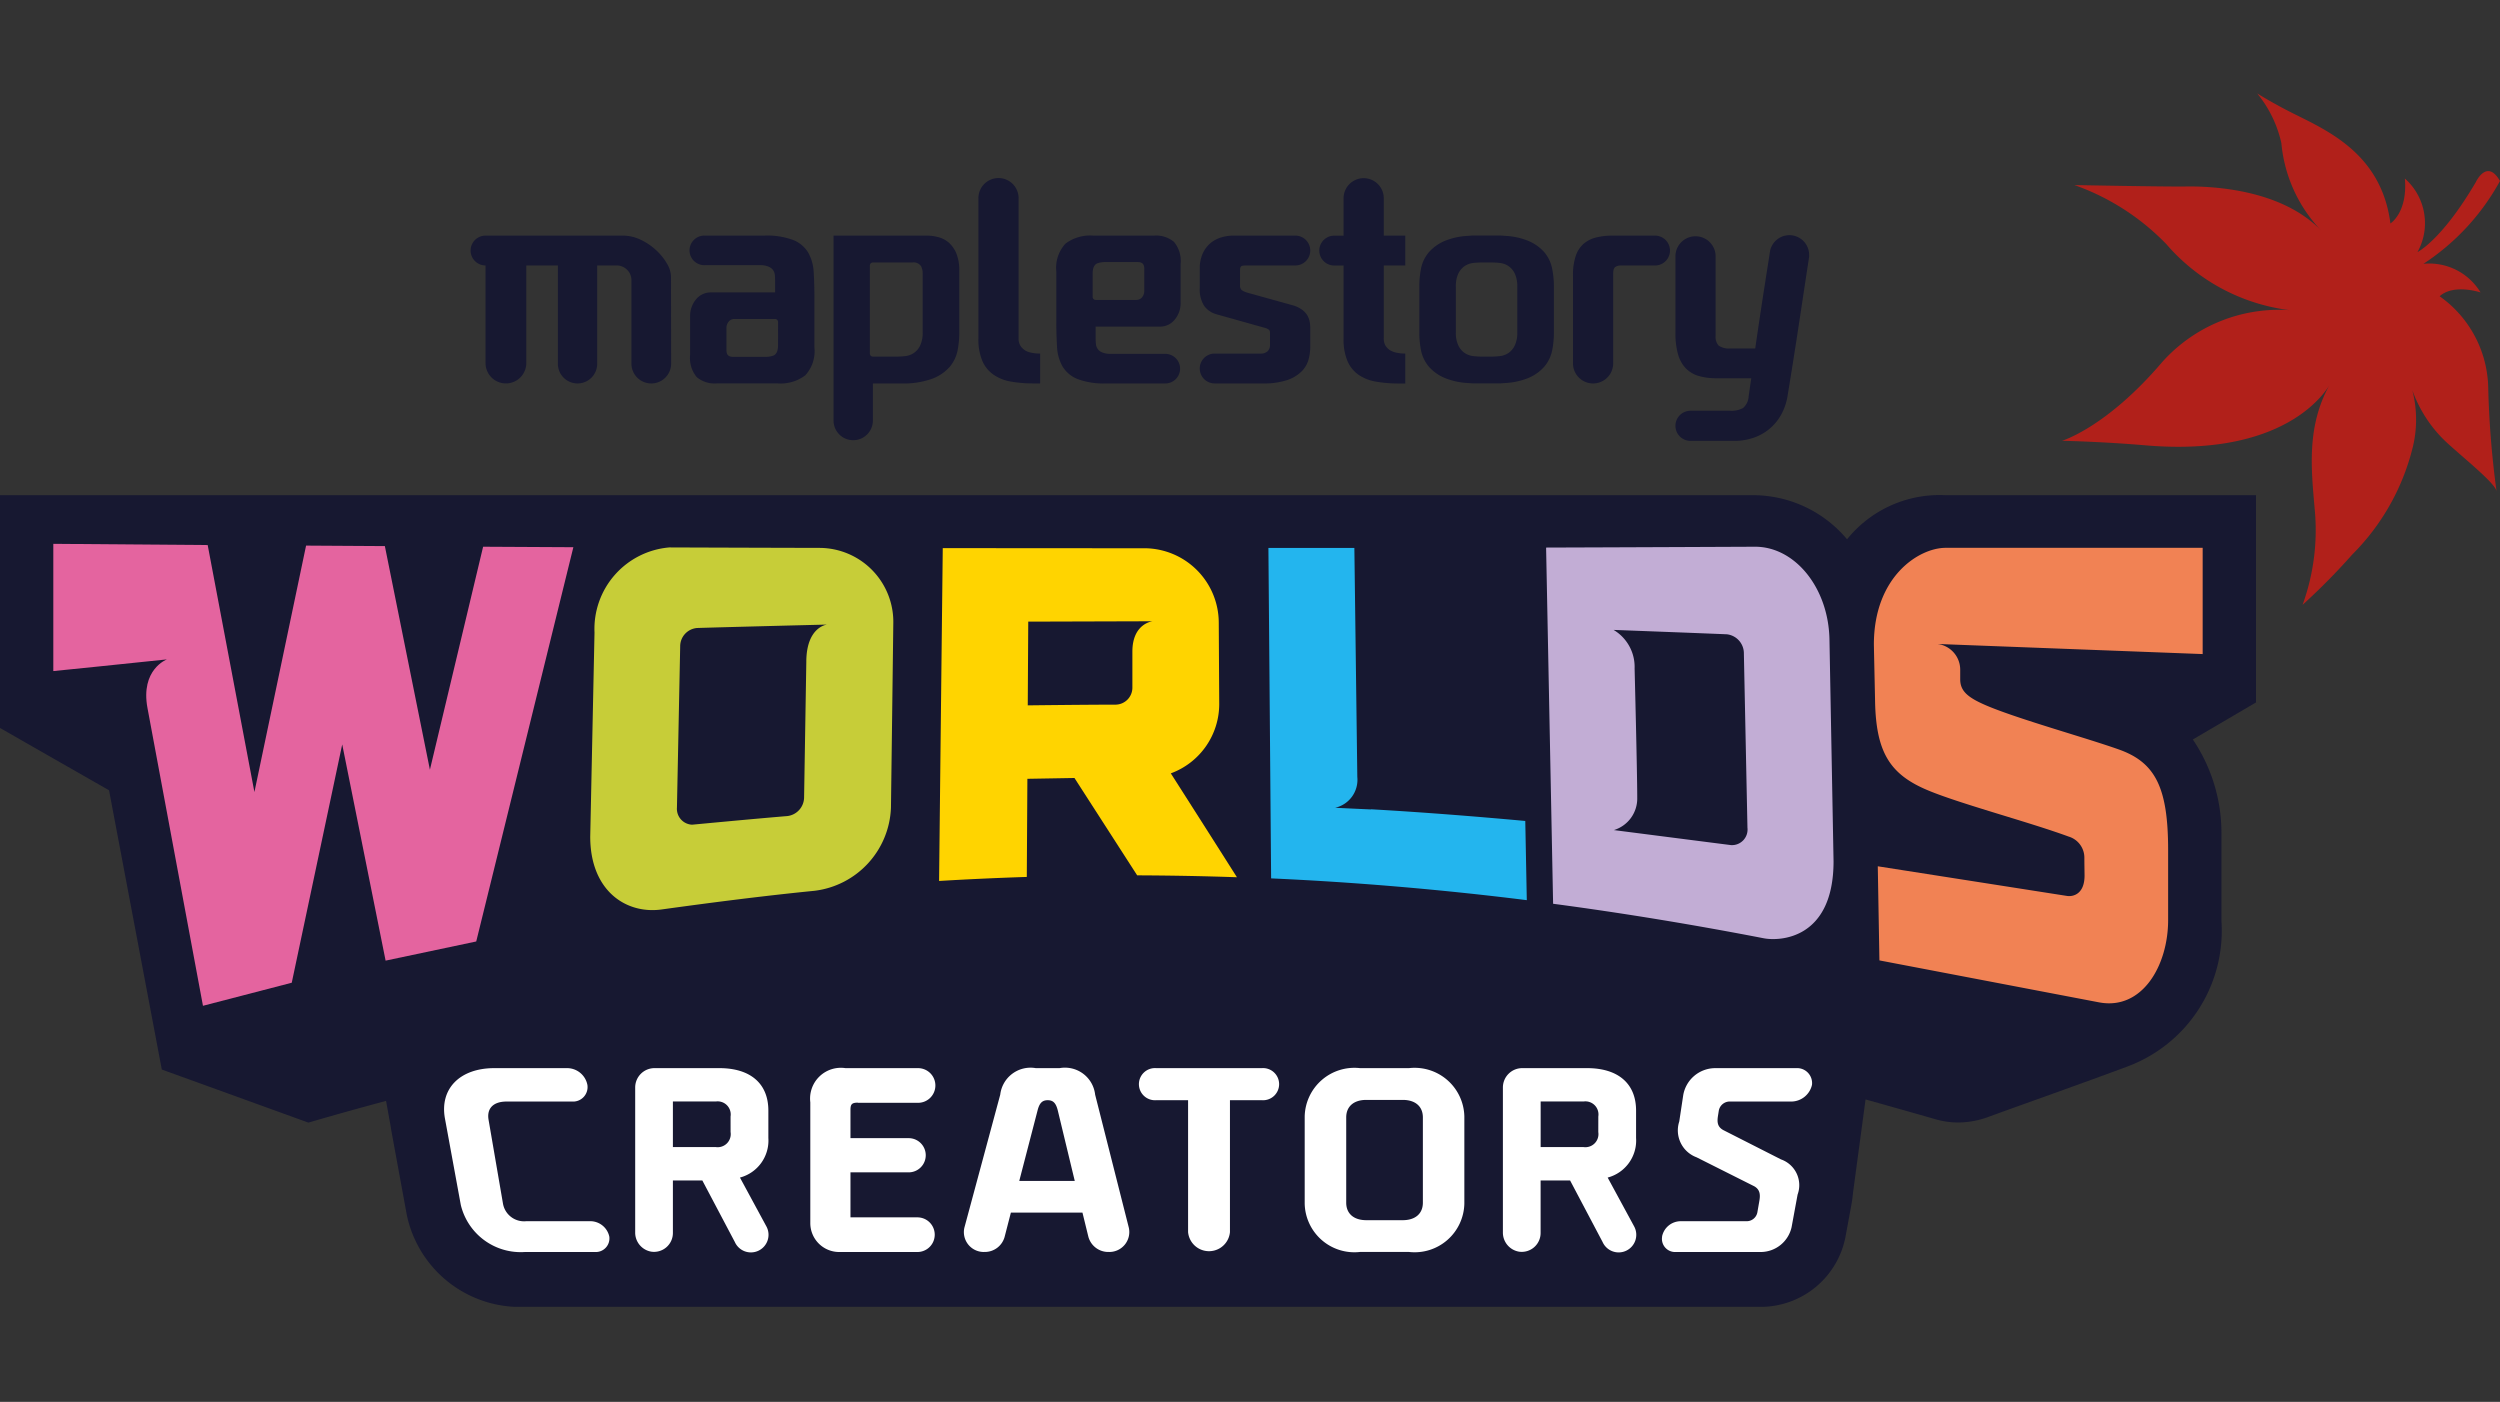 <svg xmlns="http://www.w3.org/2000/svg" width="107" height="60" viewBox="0 0 107 60">
    <rect x="0" y="0" width="107" height="60" fill="#333333" stroke="none"/>
    <defs>
        <clipPath id="486371f2sa">
            <path data-name="사각형 8541" style="fill:none" d="M0 0h107v51.932H0z"/>
        </clipPath>
    </defs>
    <path data-name="사각형 8538" style="fill:none" d="M0 0h107v60H0z"/>
    <g data-name="그룹 12118">
        <g data-name="그룹 12116" style="clip-path:url(#486371f2sa)" transform="translate(0 4)">
            <path data-name="패스 6187" d="M43.885 11a.6.6 0 0 1-.209-.2.575.575 0 0 1-.08-.319v-6a.86.86 0 0 0-1.72 0v6.008a2.346 2.346 0 0 0 .166.952 1.378 1.378 0 0 0 .473.59 1.845 1.845 0 0 0 .75.3 5.546 5.546 0 0 0 .995.08h.258v-1.278a1.809 1.809 0 0 1-.338-.031.875.875 0 0 1-.3-.1" style="fill:#171831"/>
            <path data-name="패스 6188" d="M53.155 7.38a.738.738 0 0 1 .147-.018h2.138a.639.639 0 1 0 0-1.278H52.8a1.793 1.793 0 0 0-.541.08 1.311 1.311 0 0 0-.461.251 1.254 1.254 0 0 0-.325.443 1.563 1.563 0 0 0-.123.651v.811a1.3 1.3 0 0 0 .19.774.967.967 0 0 0 .522.356l2.138.6c.033.017.068.035.1.056s.055.063.055.129v.528a.365.365 0 0 1-.1.27.437.437 0 0 1-.319.1h-1.948a.639.639 0 1 0 0 1.278h2.064a3.108 3.108 0 0 0 1.051-.148 1.577 1.577 0 0 0 .614-.375 1.163 1.163 0 0 0 .289-.5 2.084 2.084 0 0 0 .073-.535v-.823a1.475 1.475 0 0 0-.024-.258.839.839 0 0 0-.1-.27.857.857 0 0 0-.227-.246 1.276 1.276 0 0 0-.381-.185l-1.99-.553a.793.793 0 0 1-.209-.1.256.256 0 0 1-.074-.215v-.645c0-.106.029-.166.086-.178" style="fill:#171831"/>
            <path data-name="패스 6189" d="M70.838 6.084H69.02a2.877 2.877 0 0 0-.707.08 1.286 1.286 0 0 0-.534.27 1.183 1.183 0 0 0-.338.522 2.549 2.549 0 0 0-.117.836v3.76a.86.86 0 0 0 1.72 0V7.718c0-.164.035-.264.105-.3a.427.427 0 0 1 .2-.055h1.487a.639.639 0 0 0 0-1.278" style="fill:#171831"/>
            <path data-name="패스 6190" d="M28.719 7.841a1.139 1.139 0 0 0-.173-.559 2.466 2.466 0 0 0-.461-.572 2.586 2.586 0 0 0-.663-.448 1.765 1.765 0 0 0-.768-.178h-5.873a.639.639 0 1 0 0 1.278v4.177a.872.872 0 1 0 1.744 0V7.362h1.352v4.208a.841.841 0 1 0 1.683 0V7.362h.787a.647.647 0 0 1 .5.19.62.62 0 0 1 .178.436v3.574a.85.85 0 1 0 1.7 0v-.07z" style="fill:#171831"/>
            <path data-name="패스 6191" d="M59.225 4.486a.86.86 0 1 0-1.72 0v1.6h-.4a.639.639 0 0 0 0 1.278h.4v3.134a2.355 2.355 0 0 0 .166.952 1.383 1.383 0 0 0 .473.59 1.862 1.862 0 0 0 .749.294 5.562 5.562 0 0 0 .995.08h.258v-1.281a1.8 1.8 0 0 1-.337-.031.92.92 0 0 1-.295-.1.6.6 0 0 1-.209-.2.581.581 0 0 1-.08-.32V7.361h.921V6.083h-.921z" style="fill:#171831"/>
            <path data-name="패스 6192" d="M77.431 6.91a.845.845 0 0 0-.669-.826.825.825 0 0 0-.352 0 .844.844 0 0 0-.65.651l-.014.09-.26 1.667q-.19 1.229-.362 2.421h-1.057a.764.764 0 0 1-.51-.123.542.542 0 0 1-.129-.406V6.943a.86.86 0 0 0-1.719 0v3.306a3.251 3.251 0 0 0 .111.915 1.426 1.426 0 0 0 .332.6 1.247 1.247 0 0 0 .546.325 2.652 2.652 0 0 0 .768.1h1.487l-.111.774a.707.707 0 0 1-.239.5 1.041 1.041 0 0 1-.559.117h-1.69a.645.645 0 0 0 0 1.29h1.836a2.525 2.525 0 0 0 .934-.16 2.139 2.139 0 0 0 .688-.424 2.164 2.164 0 0 0 .455-.6 2.449 2.449 0 0 0 .233-.694q.284-1.721.547-3.471c.132-.874.254-1.682.384-2.531v-.077" style="fill:#171831"/>
            <path data-name="패스 6193" d="M40.934 6.852a1.271 1.271 0 0 0-.319-.462 1.114 1.114 0 0 0-.449-.238 1.921 1.921 0 0 0-.509-.069h-3.981v7.945a.842.842 0 0 0 1.683 0v-1.617h1.191a3.63 3.63 0 0 0 1.346-.2 1.853 1.853 0 0 0 .756-.515 1.548 1.548 0 0 0 .332-.696 3.9 3.9 0 0 0 .073-.737v-2.68a1.877 1.877 0 0 0-.123-.731m-1.444 3.372a1.249 1.249 0 0 1-.106.561.8.8 0 0 1-.278.327.826.826 0 0 1-.376.131 3.4 3.4 0 0 1-.351.02h-1.02a.13.13 0 0 1-.129-.13V7.361a.128.128 0 0 1 .129-.127h1.695a.378.378 0 0 1 .373.169.671.671 0 0 1 .063.3z" style="fill:#171831"/>
            <path data-name="패스 6194" d="M49.634 9.978a.792.792 0 0 0 .651-.307 1.087 1.087 0 0 0 .245-.7V7.3a1.281 1.281 0 0 0-.282-.946 1.186 1.186 0 0 0-.848-.27h-2.617a1.753 1.753 0 0 0-1.18.343 1.524 1.524 0 0 0-.393 1.192v2.138c0 .394.011.754.031 1.082a1.888 1.888 0 0 0 .233.841 1.321 1.321 0 0 0 .639.541 3.185 3.185 0 0 0 1.235.19H49.9a.633.633 0 0 0 0-1.265h-2.343a.943.943 0 0 1-.381-.062.416.416 0 0 1-.27-.362 2.239 2.239 0 0 1-.013-.227v-.517zm-2.869-1.265v-1c0-.249.073-.4.217-.448a.993.993 0 0 1 .317-.049h1.376c.056 0 .224 0 .274.132a.433.433 0 0 1 .026.156v.958a.419.419 0 0 1-.077.239.314.314 0 0 1-.272.135h-1.733a.128.128 0 0 1-.128-.128" style="fill:#171831"/>
            <path data-name="패스 6195" d="M66.432 7.5a1.535 1.535 0 0 0-.332-.7 1.875 1.875 0 0 0-.756-.517 3 3 0 0 0-.9-.187l-.221-.016h-1.194l-.221.016a3 3 0 0 0-.9.187 1.875 1.875 0 0 0-.756.517 1.548 1.548 0 0 0-.332.694 3.884 3.884 0 0 0-.073.738v2.056a3.922 3.922 0 0 0 .073.708 1.548 1.548 0 0 0 .332.694 1.853 1.853 0 0 0 .756.515 3.025 3.025 0 0 0 .9.188l.221.015h1.192l.221-.015a3.032 3.032 0 0 0 .9-.188 1.853 1.853 0 0 0 .756-.515 1.535 1.535 0 0 0 .334-.69 3.821 3.821 0 0 0 .074-.737V8.235a3.807 3.807 0 0 0-.074-.738m-1.493 2.727a1.249 1.249 0 0 1-.106.561.8.8 0 0 1-.278.327.826.826 0 0 1-.376.131 3.4 3.4 0 0 1-.351.02h-.406a3.381 3.381 0 0 1-.351-.02.822.822 0 0 1-.376-.131.8.8 0 0 1-.278-.327 1.236 1.236 0 0 1-.106-.561V8.271a1.246 1.246 0 0 1 .106-.562.817.817 0 0 1 .278-.326.837.837 0 0 1 .376-.13 3.326 3.326 0 0 1 .351-.019h.406a3.326 3.326 0 0 1 .351.019.837.837 0 0 1 .376.13.817.817 0 0 1 .278.326 1.259 1.259 0 0 1 .106.562z" style="fill:#171831"/>
            <path data-name="패스 6196" d="M34.826 7.656a1.888 1.888 0 0 0-.233-.841 1.312 1.312 0 0 0-.639-.541 3.185 3.185 0 0 0-1.235-.19H30.17a.633.633 0 1 0 0 1.265h2.34a.926.926 0 0 1 .381.062.464.464 0 0 1 .2.153.455.455 0 0 1 .073.209 2.222 2.222 0 0 1 .01.227v.516h-2.74a.8.8 0 0 0-.652.307 1.1 1.1 0 0 0-.245.7v1.671a1.282 1.282 0 0 0 .282.946 1.186 1.186 0 0 0 .848.27h2.617a1.748 1.748 0 0 0 1.18-.344 1.521 1.521 0 0 0 .393-1.192V8.737q0-.59-.031-1.081M33.3 10.777c0 .249-.073.4-.217.448a1.017 1.017 0 0 1-.317.049h-1.374c-.055 0-.224 0-.274-.132a.46.46 0 0 1-.026-.156v-.958a.413.413 0 0 1 .078-.239.311.311 0 0 1 .271-.136h1.733a.129.129 0 0 1 .128.129z" style="fill:#171831"/>
            <path data-name="패스 6197" d="M107 3.745a9.92 9.92 0 0 1-3.276 3.546 2.565 2.565 0 0 1 2.444 1.226s-1.143-.387-1.751.163a4.911 4.911 0 0 1 2.08 3.951 39.982 39.982 0 0 0 .356 4.4c-.05-.35-1.426-1.436-2.169-2.125a5.658 5.658 0 0 1-1.571-2.636 4.983 4.983 0 0 1 .125 2.983 9.793 9.793 0 0 1-2.561 4.48 27.511 27.511 0 0 1-2.127 2.154 9.364 9.364 0 0 0 .516-4.13c-.14-1.66-.369-3.566.7-5.391 0 0-1.553 3.285-8.069 2.683a62.79 62.79 0 0 0-3.441-.184s1.9-.567 4.275-3.356A6.707 6.707 0 0 1 98 9.275a8.321 8.321 0 0 1-5.278-2.823 10.19 10.19 0 0 0-3.936-2.531s3.9.075 4.764.061c1.195-.019 4.1.134 5.793 1.881a6.227 6.227 0 0 1-1.7-3.736A5.084 5.084 0 0 0 96.609 0s.686.43 1.555.863c1.5.75 3.766 1.748 4.146 4.7 0 0 .742-.458.619-1.922a2.55 2.55 0 0 1 .539 3.149s1.041-.508 2.5-3c0 0 .476-1.021 1.031-.042" style="fill:#b1201a"/>
            <path data-name="패스 6198" d="M96.558 17.194H83.247a5.079 5.079 0 0 0-4.193 1.888 5.257 5.257 0 0 0-3.946-1.888H0v9.963l4.667 2.667 2.258 11.952 6.275 2.272s1.308-.389 3.323-.93l.209 1.154v.023l.044.244.635 3.461a4.958 4.958 0 0 0 5.065 3.934h52.898a3.7 3.7 0 0 0 3.609-2.978l.258-1.4a5.33 5.33 0 0 0 .067-.5l.538-4c1.113.312 2.19.616 2.991.847a3.477 3.477 0 0 0 .966.14 3.781 3.781 0 0 0 1.315-.245c1.309-.479 4.162-1.488 5.885-2.133a6.2 6.2 0 0 0 4.075-6.241v-3.756a7.147 7.147 0 0 0-1.225-4.018l2.705-1.587z" style="fill:#171831"/>
            <path data-name="패스 6199" d="M35.08 19.45c-2.154-.005-4.257-.012-6.412-.02h-.023a3.5 3.5 0 0 0-3.2 3.642l-.183 8.737c0 2.309 1.524 3.327 3.054 3.116 2.167-.3 4.369-.583 6.552-.8a3.723 3.723 0 0 0 3.265-3.556q.052-3.928.1-7.856a3.168 3.168 0 0 0-3.153-3.263m-.57 4.889-.095 5.8a.813.813 0 0 1-.719.789c-1.328.108-4.046.367-4.074.369a.68.68 0 0 1-.649-.726l.139-6.907a.786.786 0 0 1 .727-.786c1.15-.036 5.033-.134 5.557-.146 0 0-.885.09-.886 1.6" style="fill:#c7cd38"/>
            <path data-name="패스 6200" d="M50.111 29.1a3.162 3.162 0 0 0 2.072-2.959l-.02-3.491A3.193 3.193 0 0 0 49 19.465q-4.324 0-8.65-.006-.08 7.124-.157 14.246c1.245-.074 2.507-.132 3.754-.172l.025-4.2 2.015-.035 2.684 4.167c1.417.005 2.852.032 4.27.081a1649.56 1649.56 0 0 0-2.828-4.443m-1.647-5.213v1.545a.727.727 0 0 1-.726.724c-1.185 0-3.692.03-3.752.031l.021-3.584 5.324-.016s-.867.086-.867 1.3" style="fill:#ffd400"/>
            <path data-name="패스 6201" d="M75.108 19.4c-.01 0-5.966.027-8.935.036l.3 15.245c3.01.4 6.035.9 8.993 1.473.7.144 3.01.053 3.01-3.292l-.175-9.492c-.039-2.2-1.469-3.976-3.192-3.97m-1.027 12.77c-.088-.01-4.615-.591-5.008-.642a1.414 1.414 0 0 0 1-1.385c0-1.117-.113-5.534-.113-5.534a1.841 1.841 0 0 0-.9-1.649c.649.024 3.888.147 4.853.188a.822.822 0 0 1 .724.836l.153 7.441a.668.668 0 0 1-.714.745" style="fill:#c2add5"/>
            <path data-name="패스 6202" d="M58.678 30.644c-.512-.022-1.023-.047-1.535-.071a1.228 1.228 0 0 0 .95-1.32l-.126-9.8h-3.679q.059 7.069.116 14.142c3.65.164 7.33.481 10.943.932l-.065-3.39c-2.185-.2-4.4-.374-6.6-.5" style="fill:#23b5ee"/>
            <path data-name="패스 6203" d="M94.274 23.994v-4.547h-11c-1.14 0-3.072 1.223-3.072 4.138.017.864.034 1.552.051 2.416.04 2.2.636 3.142 2.248 3.819 1.376.58 4.364 1.368 6.033 1.984a.943.943 0 0 1 .677.907c0 .269.005.49.008.759 0 .81-.5.915-.75.876l-8.1-1.269.07 4.028 9.397 1.795c1.848.353 2.96-1.572 2.96-3.521v-2.988c0-2.674-.539-3.748-2.09-4.307-1.4-.5-4.3-1.3-5.672-1.881-.828-.352-1.13-.629-1.137-1.116v-.418a1.111 1.111 0 0 0-.967-1.107z" style="fill:#f18254"/>
            <path data-name="패스 6204" d="M20.677 19.4 18.4 28.944l-1.928-9.571-3.372-.021L10.889 29.9l-2-10.572-6.607-.052v5.446s3.241-.326 4.862-.5c0 0-1.142.427-.831 2.087l2.374 12.739 3.8-.987 2.16-10.2 1.857 9.254 3.879-.82 4.157-16.874z" style="fill:#e4649f"/>
            <path data-name="패스 6205" d="M46.872 42.852a1.3 1.3 0 0 0-1.521-1.136H44.33a1.306 1.306 0 0 0-1.52 1.136l-1.533 5.687a.85.85 0 0 0 .859 1.045.878.878 0 0 0 .86-.639l.27-1.046h3.063l.253 1.033a.881.881 0 0 0 .867.652.854.854 0 0 0 .865-1.038zm-3.248 3.693.782-3.011c.076-.3.185-.445.435-.445s.358.142.434.445L46 46.545zm10.389-4.829h-4.534a.688.688 0 1 0 0 1.373h1.371v5.647a.9.9 0 0 0 1.792 0v-5.647h1.371a.688.688 0 1 0 0-1.373m6.294 0h-2.1a2.128 2.128 0 0 0-2.366 2.063v3.742a2.128 2.128 0 0 0 2.366 2.063h2.1a2.128 2.128 0 0 0 2.367-2.063v-3.742a2.128 2.128 0 0 0-2.367-2.063m.592 5.758c0 .469-.323.75-.861.75h-1.56c-.538 0-.86-.281-.86-.75v-3.648c0-.469.322-.75.86-.75h1.56c.538 0 .861.281.861.75z" style="fill:#fff"/>
            <path data-name="패스 6206" d="M30.787 41.716h-2.773a.828.828 0 0 0-.828.828v6.2a.827.827 0 0 0 .7.829.808.808 0 0 0 .914-.8v-2.249h1.26l1.389 2.63a.754.754 0 1 0 1.361-.648L31.67 46.4a1.64 1.64 0 0 0 1.216-1.693v-1.174c0-1.155-.765-1.817-2.1-1.817m.483 2.737a.56.56 0 0 1-.633.642H28.8v-1.951h1.835a.56.56 0 0 1 .633.642z" style="fill:#fff"/>
            <path data-name="패스 6207" d="M67.925 41.716h-2.773a.828.828 0 0 0-.828.828v6.2a.827.827 0 0 0 .7.829.808.808 0 0 0 .914-.8v-2.249H67.2l1.389 2.63a.754.754 0 1 0 1.361-.648L68.808 46.4a1.64 1.64 0 0 0 1.216-1.693v-1.174c0-1.155-.765-1.817-2.1-1.817m.483 2.737a.56.56 0 0 1-.633.642H65.94v-1.951h1.835a.56.56 0 0 1 .633.642z" style="fill:#fff"/>
            <path data-name="패스 6208" d="M36.72 43.2h2.545a.742.742 0 1 0 0-1.483H36.19a1.318 1.318 0 0 0-1.509 1.463v5.17a1.236 1.236 0 0 0 1.236 1.236h3.348a.741.741 0 1 0 0-1.483H36.4v-1.926h2.49a.732.732 0 1 0 0-1.464H36.4V43.5c0-.243.065-.306.317-.306" style="fill:#fff"/>
            <path data-name="패스 6209" d="M25.249 48.267H22.53a.916.916 0 0 1-1-.737l-.62-3.606c-.083-.486.206-.778.771-.778h2.807a.62.62 0 0 0 .653-.711.887.887 0 0 0-.866-.719h-3.117c-1.483 0-2.346.889-2.114 2.158l.679 3.7a2.638 2.638 0 0 0 2.758 2.011h2.968a.584.584 0 0 0 .63-.656.835.835 0 0 0-.827-.662" style="fill:#fff"/>
            <path data-name="패스 6210" d="m76.24 45.629-2.467-1.253c-.28-.144-.284-.366-.242-.628l.034-.214a.477.477 0 0 1 .457-.389h2.686a.915.915 0 0 0 .824-.635l.021-.076a.642.642 0 0 0-.589-.717h-3.588a1.392 1.392 0 0 0-1.333 1.151L71.872 44a1.228 1.228 0 0 0 .742 1.533l2.459 1.235c.273.149.269.391.227.633l-.087.5a.466.466 0 0 1-.447.367h-2.84a.816.816 0 0 0-.789.651V48.94a.563.563 0 0 0 .589.646h3.653a1.359 1.359 0 0 0 1.3-1.058l.258-1.4a1.169 1.169 0 0 0-.694-1.5" style="fill:#fff"/>
        </g>
    </g>
</svg>
